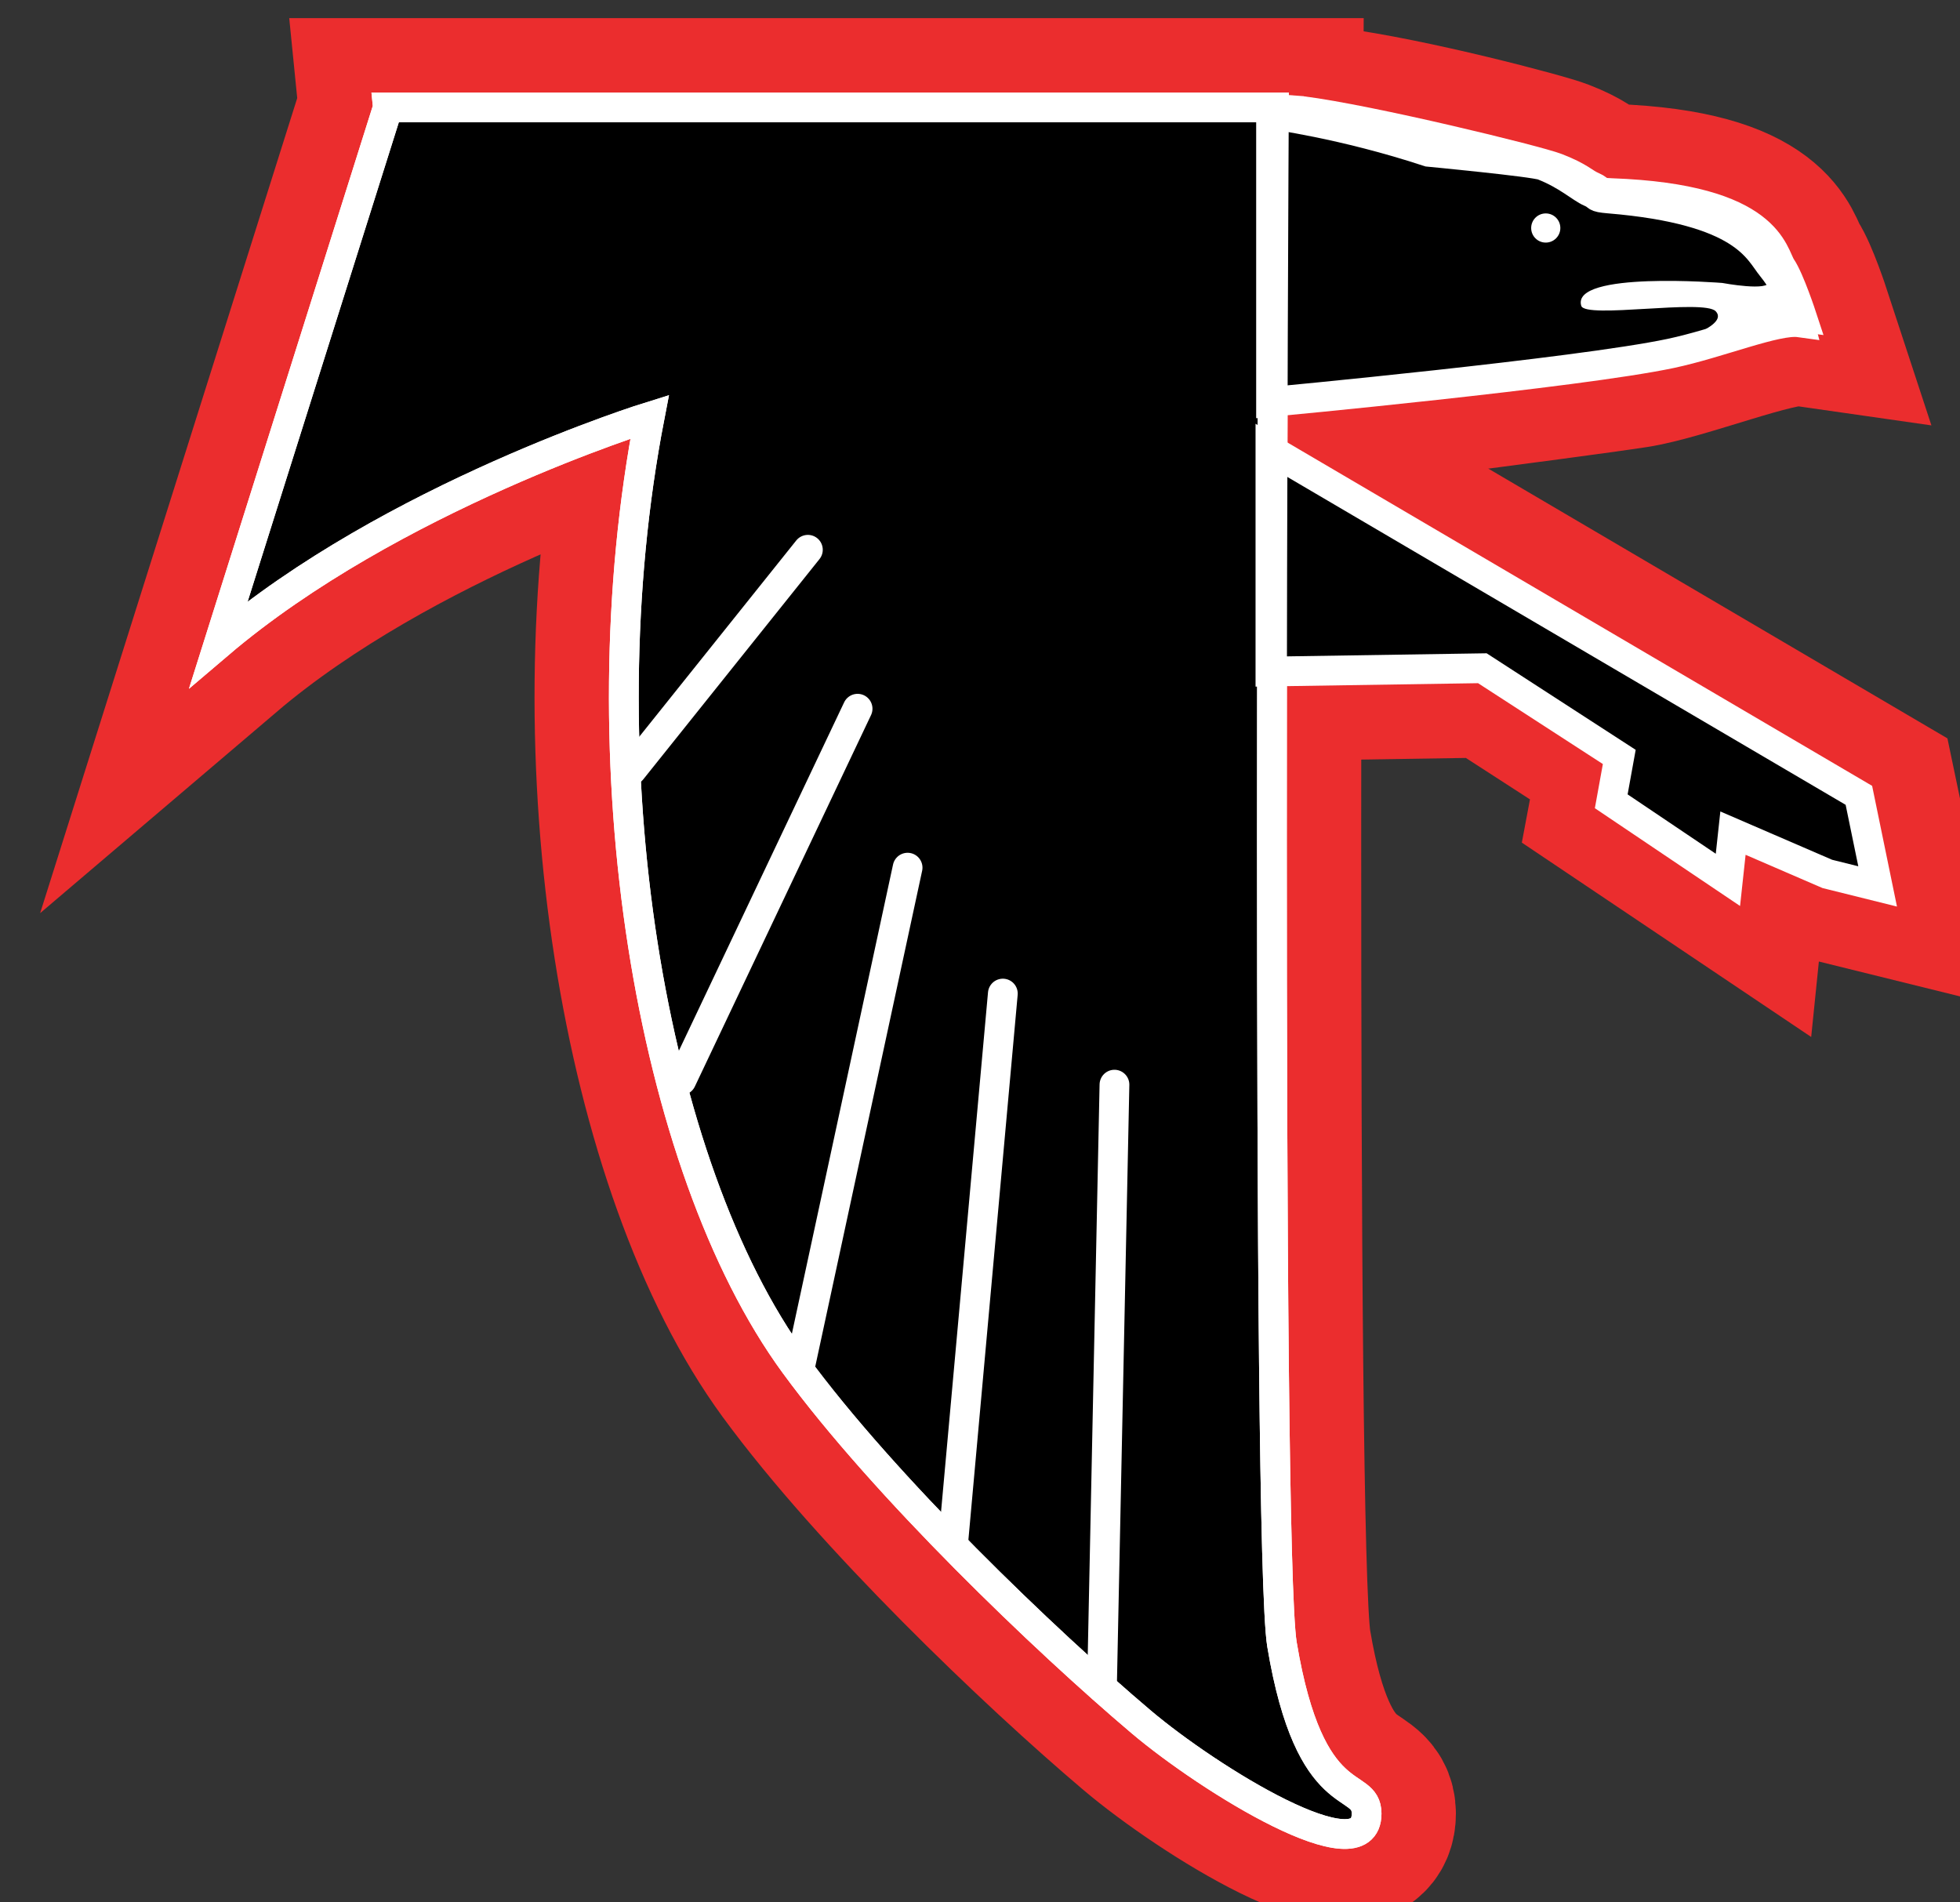 <?xml version="1.0" encoding="UTF-8"?>
<svg version="1.1" viewBox="0 0 17.45 16.936" xmlns="http://www.w3.org/2000/svg" xmlns:cc="http://creativecommons.org/ns#" xmlns:dc="http://purl.org/dc/elements/1.1/" xmlns:rdf="http://www.w3.org/1999/02/22-rdf-syntax-ns#">
 <rect x="0" y="0" width="17.45" height="16.936" fill="#333333" stroke="none"/>
 <g transform="translate(379.9 -26.216)">
  <g transform="matrix(.265 0 0 .265 -608.25 -76.914)">
   <path d="m874.73 392.78-5.685 18.024c5.819-4.952 14.479-7.632 14.479-7.632-2.231 11.528 0 25.168 4.872 31.827 3.021 4.128 8.423 9.294 11.637 12.015 2.301 1.948 7.578 5.196 7.578 3.086 0-1.199-1.9-.029-2.843-5.684-.54-3.247-.271-51.637-.271-51.637h-29.767z" style="fill:none;stroke-width:6;stroke:#eb2d2e"/>
   <path d="m904.43 393.97-.073 8.866s9.894-1.257 12.211-1.611c1.548-.237 4.769-1.528 5.669-1.402 0 0-.414-1.263-.689-1.668-.294-.43-.384-2.303-5.712-2.494-.534-.02-.311-.078-.625-.215-.316-.135-.406-.315-1.219-.631-.545-.213-5.008-1.396-7.681-1.736l-1.938-.172s-.211-.076-.985-.004c-.774.07-2.644.528-2.644.528" style="fill:none;stroke-width:6;stroke:#eb2d2e"/>
   <polygon points="925.1 418.95 924.46 415.89 904.7 404.28 904.7 411.73 911.81 411.62 916.42 414.6 916.14 416.09 920.07 418.73 920.23 417.16 923.4 418.53" style="fill:none;stroke-width:6;stroke:#eb2d2e"/>
   <path d="m874.73 392.78-5.685 18.024c5.819-4.952 14.479-7.632 14.479-7.632-2.231 11.528 0 25.168 4.872 31.827 3.021 4.128 8.423 9.294 11.637 12.015 2.301 1.948 7.578 5.196 7.578 3.086 0-1.199-1.9-.029-2.843-5.684-.54-3.247-.271-51.637-.271-51.637h-29.767z" style="stroke:#ffffff"/>
   <path d="m905.43 392.9c2.301.29 7.918 1.661 8.561 1.912.812.315.902.496 1.219.631.314.137.091.195.625.215 5.328.191 5.418 2.064 5.712 2.494.275.405.689 1.668.689 1.668-.9-.126-2.8.676-4.348.912-2.318.355-13.407 1.759-13.407 1.759v-9.663l.984.072" style="fill:#ffffff;stroke:#ffffff"/>
   <polygon points="924.78 418.95 924.15 415.89 904.38 404.28 904.38 411.73 911.5 411.62 916.1 414.6 915.83 416.09 919.75 418.73 919.92 417.16 923.09 418.53" style="stroke:#ffffff"/>
   <line x1="882.92" x2="888.84" y1="415.04" y2="407.64" style="fill:none;stroke-linecap:round;stroke:#ffffff"/>
   <line x1="884.59" x2="890.51" y1="425.46" y2="412.98" style="fill:none;stroke-linecap:round;stroke:#ffffff"/>
   <line x1="888.6" x2="892.19" y1="434.97" y2="418.32" style="fill:none;stroke-linecap:round;stroke:#ffffff"/>
   <line x1="893.72" x2="895.39" y1="441.02" y2="422.55" style="fill:none;stroke-linecap:round;stroke:#ffffff"/>
   <line x1="898.72" x2="899.14" y1="445.86" y2="425.61" style="fill:none;stroke-linecap:round;stroke:#ffffff"/>
   <path d="m904.4 393.01s2.404.309 5.294 1.26c0 0 3.529.337 3.841.458.812.315 1.28.761 1.595.896.316.135.092.17.626.215 4.571.378 5.009 1.738 5.474 2.306.66.807.926 1.854.926 1.854-.771-.107-2.702.701-4.33 1.045-3.119.66-13.425 1.628-13.425 1.628v-9.662z" style="stroke:#ffffff"/>
   <circle cx="913.63" cy="396.83" r=".49" style="fill:#ffffff"/>
   <path d="m922.08 399.32s-1.067-1.631-.953-.697c.044.355-1.566.053-1.566.053s-5.086-.411-4.739.767c.13.449 4.122-.238 4.519.185.8.854-5.182 2.004-5.182 2.004l7.888-1.688z" style="fill:#ffffff"/>
   <path d="m874.73 392.78-5.685 18.024c5.819-4.952 14.479-7.632 14.479-7.632-2.231 11.528 0 25.168 4.872 31.827 3.021 4.128 8.423 9.294 11.637 12.015 2.301 1.948 7.578 5.196 7.578 3.086 0-1.199-1.9-.029-2.843-5.684-.54-3.247-.271-51.637-.271-51.637h-29.767z" style="fill:none;stroke:#ffffff"/>
  </g>
 </g>
</svg>
